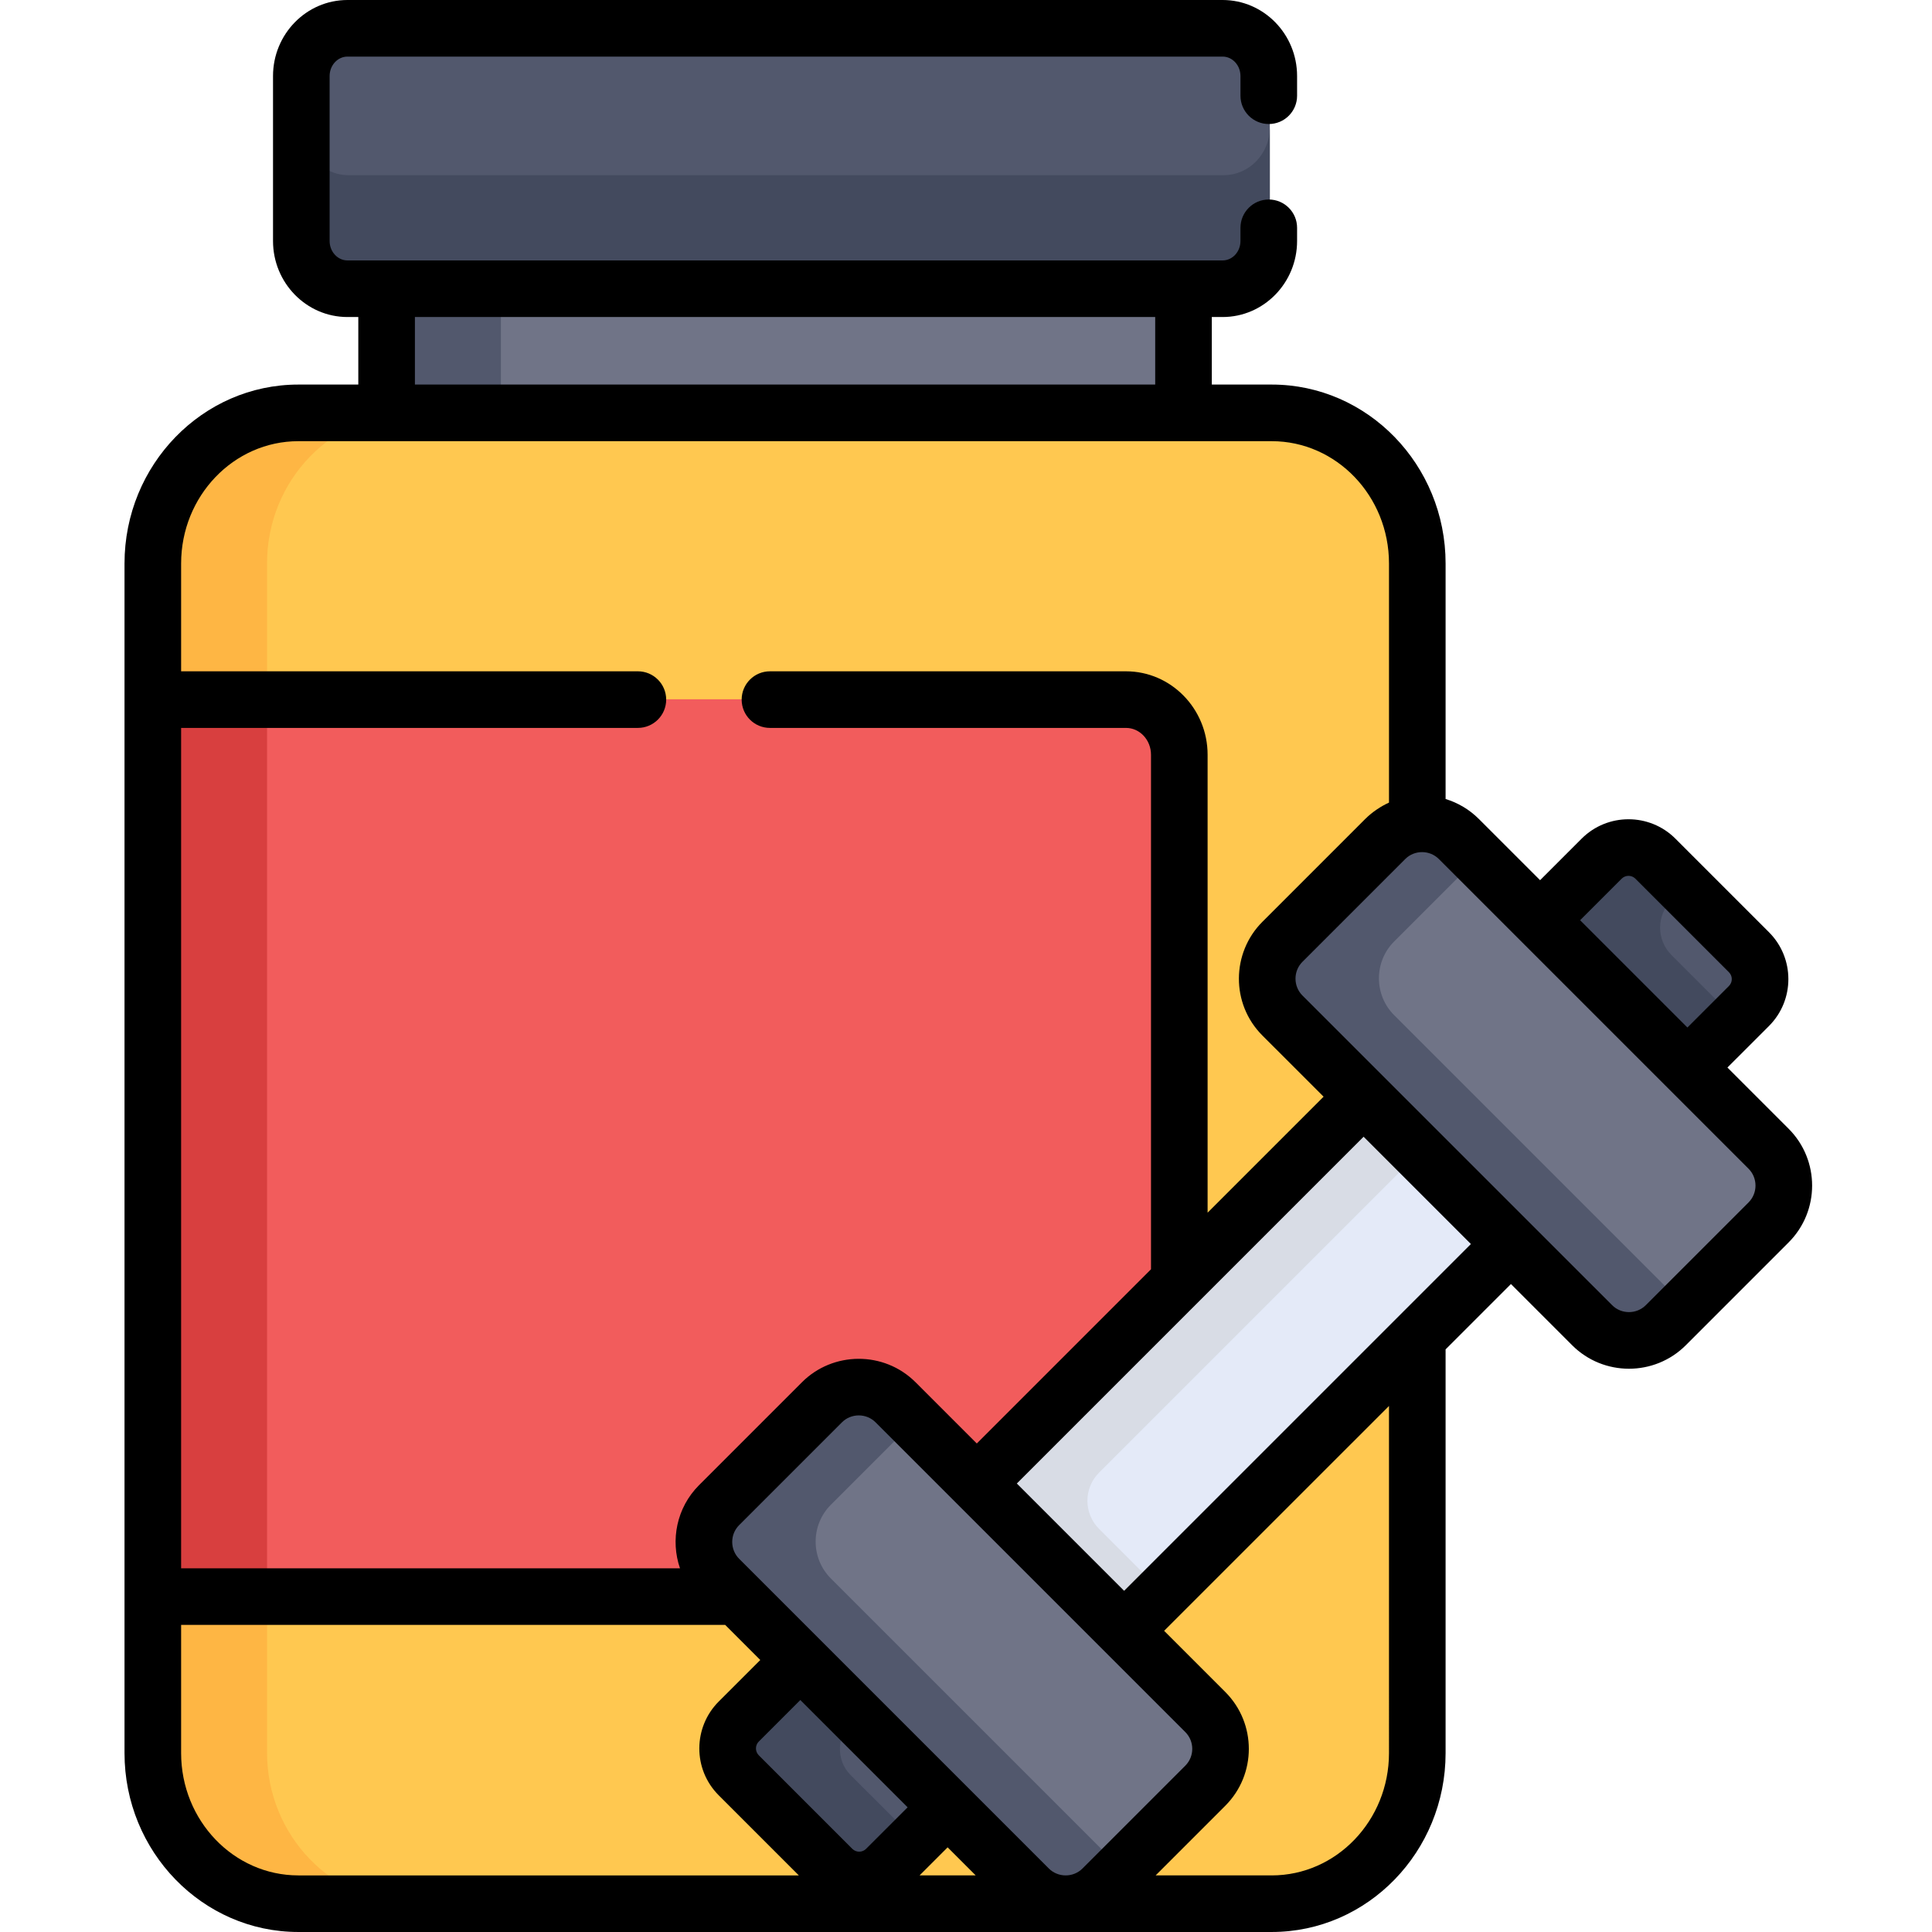 <svg height="511pt" viewBox="-32 0 511 511.998" width="511pt" xmlns="http://www.w3.org/2000/svg"><path d="m70.227 71.926h211.184v42.668h-211.184zm0 0" fill="#707487"/><path d="m70.227 71.926h30.016v42.668h-30.016zm0 0" fill="#52586d"/><path d="m304.797 109.324h-257.953c-21.215 0-38.574 17.965-38.574 39.918v315.25c0 21.953 17.359 39.918 38.574 39.918h257.953c21.215 0 38.574-17.965 38.574-39.918 0-11.789 0-303.293 0-315.25 0-21.953-17.359-39.918-38.574-39.918zm0 0" fill="#ffc850"/><path d="m38.273 464.492v-315.25c0-21.953 17.355-39.918 38.57-39.918h-30c-21.215 0-38.574 17.965-38.574 39.918v315.25c0 21.953 17.359 39.918 38.574 39.918h30c-21.215 0-38.57-17.965-38.57-39.918zm0 0" fill="#feb644"/><path d="m291.785 7.41h-231.93c-6.754 0-12.23 5.664-12.23 12.652v43.711c0 6.984 5.477 12.652 12.23 12.652h231.93c6.754 0 12.227-5.664 12.227-12.652v-43.711c0-6.988-5.473-12.652-12.227-12.652zm0 0" fill="#52586d"/><path d="m291.785 46.422h-231.93c-6.754 0-12.23-5.664-12.23-12.652v30.004c0 6.984 5.477 12.652 12.23 12.652h231.93c6.754 0 12.227-5.664 12.227-12.652v-30.004c0 6.988-5.473 12.652-12.227 12.652zm0 0" fill="#434a5e"/><path d="m266.18 185.312c-6.273 0-250.797 0-257.91 0v237.715h257.91c7.801 0 14.121-6.543 14.121-14.613 0-7.773 0-199.789 0-208.488 0-8.07-6.324-14.613-14.121-14.613zm0 0" fill="#f25c5c"/><path d="m221.969 397.715 109.543-109.543 39.039 39.039-109.539 109.543zm0 0" fill="#e4eaf8"/><path d="m258.758 390.266 87.426-87.426-14.668-14.668-109.543 109.543 39.043 39.039 14.668-14.668-16.926-16.922c-4.113-4.113-4.113-10.785 0-14.898zm0 0" fill="#d8dce5"/><path d="m391.602 228.086-17.742 17.742 39.039 39.043 17.742-17.742c4.277-4.277 4.559-10.934.625-14.867l-24.801-24.797c-3.93-3.934-10.586-3.656-14.863.621zm0 0" fill="#52586d"/><path d="m410.453 253.09c-4.008-4.008-4.008-10.512 0-14.52l3.562-3.562-7.547-7.547c-3.934-3.93-10.59-3.652-14.867.625l-17.742 17.742 39.039 39.043 14.668-14.668zm0 0" fill="#434a5e"/><path d="m181.641 438.051-17.551 17.547c-4.23 4.23-4.473 10.848-.539 14.781l24.797 24.797c3.934 3.934 10.551 3.695 14.781-.535l17.551-17.551zm0 0" fill="#52586d"/><path d="m192.887 470.379c-3.934-3.934-3.691-10.551.539-14.781l2.883-2.883-14.668-14.668-17.551 17.551c-4.23 4.23-4.473 10.848-.539 14.781l24.797 24.797c3.934 3.934 10.551 3.695 14.781-.535l7.012-7.012zm0 0" fill="#434a5e"/><path d="m185.594 371.535-27.25 27.246c-5.367 5.367-5.367 14.152 0 19.52l82.082 82.082c5.371 5.367 14.152 5.367 19.523 0l27.246-27.246c5.367-5.367 5.367-14.152 0-19.52l-82.082-82.082c-5.371-5.367-14.152-5.367-19.52 0zm0 0" fill="#707487"/><path d="m187.68 418.301c-5.367-5.367-5.367-14.152 0-19.52l22.34-22.34-4.906-4.906c-5.371-5.367-14.152-5.367-19.52 0l-27.25 27.246c-5.367 5.367-5.367 14.152 0 19.52l82.082 82.082c5.371 5.367 14.152 5.367 19.523 0l4.906-4.906zm0 0" fill="#52586d"/><path d="m334.871 222.258-27.246 27.246c-5.371 5.367-5.371 14.152 0 19.52l82.082 82.082c5.367 5.367 14.148 5.367 19.52 0l27.246-27.246c5.367-5.367 5.367-14.152 0-19.52l-82.082-82.082c-5.367-5.367-14.152-5.367-19.52 0zm0 0" fill="#707487"/><path d="m336.957 269.023c-5.367-5.367-5.367-14.152 0-19.52l22.34-22.34-4.906-4.906c-5.367-5.371-14.152-5.371-19.52 0l-27.246 27.246c-5.371 5.367-5.371 14.152 0 19.52l82.082 82.082c5.367 5.367 14.148 5.367 19.52 0l4.906-4.906zm0 0" fill="#52586d"/><path d="m38.273 185.312c-17.199 0-28.551 0-30.004 0v237.715h30.004zm0 0" fill="#d83f3f"/><path d="m425.285 282.906 11.012-11.008c6.852-6.852 6.852-18 0-24.852l-24.797-24.797c-6.855-6.852-18-6.852-24.852 0l-11.008 11.008-16.219-16.215c-2.551-2.551-5.594-4.312-8.824-5.297v-62.414c0-26.148-20.668-47.418-46.074-47.418h-15.883v-17.898h2.871c10.879 0 19.73-9.043 19.73-20.152v-3.492c0-4.145-3.359-7.5-7.5-7.5-4.145 0-7.504 3.355-7.504 7.5v3.492c0 2.84-2.117 5.152-4.727 5.152h-10.371c-7.594 0-193.691 0-221.559 0-2.605 0-4.727-2.312-4.727-5.152v-43.711c0-2.84 2.121-5.152 4.727-5.152h231.93c2.605 0 4.727 2.312 4.727 5.152v5.215c0 4.145 3.359 7.5 7.504 7.5 4.141 0 7.5-3.355 7.5-7.5v-5.215c0-11.113-8.852-20.152-19.73-20.152h-231.93c-10.879 0-19.727 9.039-19.727 20.152v43.707c0 11.113 8.848 20.156 19.727 20.156h2.875v17.898h-15.887c-25.402 0-46.07 21.273-46.07 47.418v315.25c0 26.145 20.668 47.414 46.07 47.414h257.953c25.406 0 46.074-21.27 46.074-47.414v-106.984l17.316-17.316 16.215 16.215c8.305 8.309 21.824 8.309 30.129.004l27.246-27.25c8.305-8.301 8.305-21.82 0-30.125zm-28.027-50.051c1.004-1 2.633-1 3.633 0l24.801 24.801c1 1 1 2.633 0 3.633l-11.012 11.012-28.434-28.434zm-319.801-148.84h196.184v17.898h-196.184zm-30.887 32.902h257.953c17.137 0 31.074 14.539 31.074 32.414v63.367c-1.992.895-4.383 2.422-6.305 4.344l-27.246 27.246c-8.199 8.203-8.395 21.73 0 30.129l16.219 16.215-30.738 30.738v-121.355c0-12.191-9.699-22.113-21.621-22.113h-94.359c-4.145 0-7.5 3.359-7.5 7.5 0 4.145 3.355 7.5 7.5 7.5h94.359c3.652 0 6.621 3.191 6.621 7.113v136.355l-46.168 46.168-16.215-16.219c-.012-.008-.023-.016-.031-.027-8.352-8.316-21.863-8.207-30.098.027l-27.246 27.246c-5.98 5.98-7.625 14.617-5.062 22.051h-132.207v-222.715h121.047c4.141 0 7.5-3.355 7.5-7.5 0-4.141-3.359-7.5-7.5-7.5h-121.047v-28.566c0-17.879 13.938-32.418 31.07-32.418zm146.809 373.047c-15.215-15.215-9.59-9.59-24.797-24.801-.008-.008-.012-.02-.023-.027-.992-1.02-.945-2.641.023-3.605l11.012-11.012 28.434 28.434-11.012 11.008c-1.004 1.004-2.633 1.004-3.637.004zm88.238-22.043-27.246 27.246c-2.449 2.453-6.48 2.434-8.914.004-31.152-31.16-49.957-49.965-82.078-82.082-2.434-2.434-2.453-6.465 0-8.914l27.246-27.246c2.422-2.426 6.453-2.461 8.91 0 26.246 26.242 39.203 39.203 82.082 82.082 2.457 2.457 2.457 6.453 0 8.91zm-266.117-3.34v-33.965h144.191l9.293 9.297-11.012 11.008c-6.773 6.777-6.941 17.91 0 24.852l21.227 21.227h-132.629c-17.133 0-31.07-14.543-31.07-32.418zm195.695 32.418 7.438-7.438 7.438 7.438zm124.402-32.418c0 17.875-13.938 32.418-31.074 32.418h-30.766l18.469-18.469c8.305-8.309 8.305-21.82 0-30.129l-16.219-16.219 59.59-59.586zm-70.195-43.004-28.434-28.434 91.902-91.902c18.535 18.531 13.012 13.012 28.434 28.434-3.43 3.43-88.125 88.121-91.902 91.902zm165.492-102.934-27.246 27.246c-2.441 2.441-6.469 2.445-8.91 0-8.52-8.52-73.773-73.773-82.086-82.082-2.434-2.434-2.445-6.465.004-8.91l27.246-27.246c2.445-2.449 6.477-2.438 8.91 0 17.777 17.777 64.859 64.855 82.082 82.082 2.441 2.438 2.441 6.473 0 8.91zm0 0"/></svg>